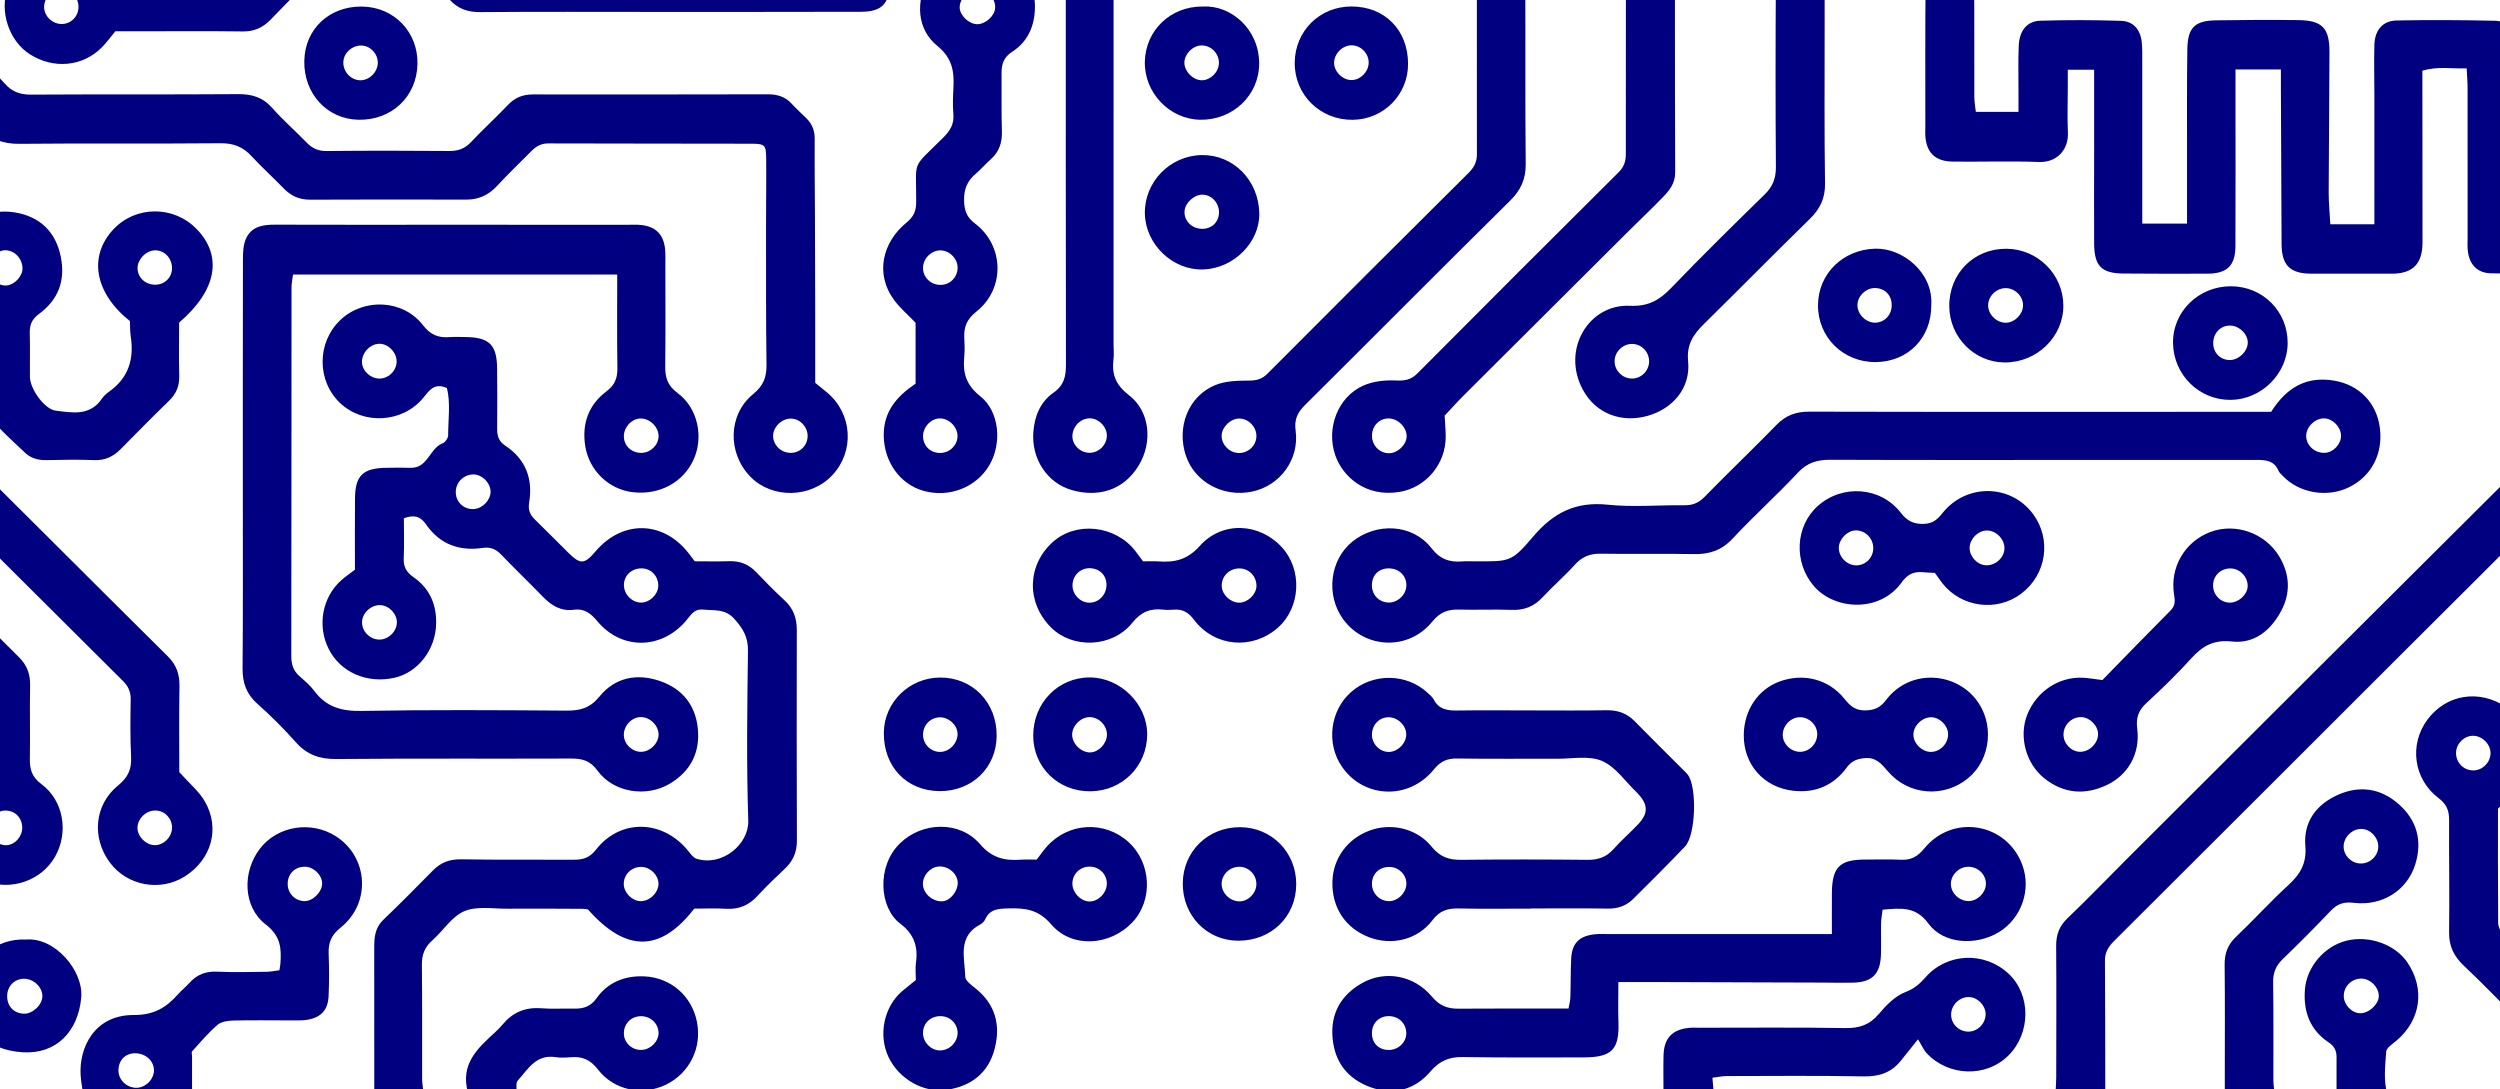 <?xml version="1.0" encoding="UTF-8"?>
<svg width="342px" height="149px" viewBox="0 0 342 149" version="1.1" xmlns="http://www.w3.org/2000/svg" xmlns:xlink="http://www.w3.org/1999/xlink">
    <!-- Generator: Sketch 46.1 (44463) - http://www.bohemiancoding.com/sketch -->
    <title>lstme_cutout</title>
    <desc>Created with Sketch.</desc>
    <defs></defs>
    <g id="Page-1" stroke="none" stroke-width="1" fill="none" fill-rule="evenodd">
        <path d="M354.916,110.159 C355.412,108.517 355.787,107.28 356.226,105.83 C353.645,106.857 353.364,107.717 354.916,110.159 L354.916,110.159 Z M379.602,34.249 C377.921,34.402 377.167,35.045 376.92,36.134 C376.701,37.098 376.937,37.975 378.228,38.539 C378.677,37.138 379.092,35.841 379.602,34.249 L379.602,34.249 Z M364.018,75.128 C362.83,75.065 361.643,76.095 361.548,77.267 C361.442,78.573 362.54,79.832 363.813,79.866 C364.733,79.89 365.722,78.281 365.762,76.694 C365.782,75.839 365.051,75.181 364.018,75.128 L364.018,75.128 Z M90.089,141.23 C90.027,139.906 88.866,138.916 87.501,139.023 C86.223,139.123 85.329,140.11 85.348,141.4 C85.367,142.714 86.548,143.746 87.889,143.622 C89.102,143.51 90.143,142.378 90.089,141.23 L90.089,141.23 Z M90.052,80.207 C90.107,78.936 89.183,77.853 87.964,77.761 C86.562,77.652 85.418,78.602 85.353,79.928 C85.288,81.224 86.394,82.413 87.683,82.433 C88.843,82.452 90.001,81.363 90.052,80.207 L90.052,80.207 Z M269.029,-11.908 C269.009,-13.119 267.912,-14.262 266.775,-14.256 C265.49,-14.249 264.301,-13.062 264.312,-11.799 C264.325,-10.504 265.505,-9.457 266.877,-9.523 C268.163,-9.584 269.053,-10.57 269.029,-11.908 L269.029,-11.908 Z M269.39,136.397 C268.094,136.34 266.922,137.469 266.913,138.783 C266.904,140.027 267.881,141.046 269.155,141.123 C270.447,141.202 271.621,140.082 271.636,138.758 C271.648,137.576 270.577,136.449 269.39,136.397 L269.39,136.397 Z M51.802,47.032 C50.531,47.103 49.43,48.368 49.524,49.648 C49.611,50.822 50.78,51.837 51.991,51.789 C53.311,51.737 54.386,50.51 54.247,49.214 C54.116,47.996 52.962,46.967 51.802,47.032 L51.802,47.032 Z M87.623,123.28 C88.861,123.314 90.107,122.095 90.083,120.872 C90.059,119.694 88.972,118.625 87.767,118.593 C86.405,118.556 85.301,119.63 85.331,120.961 C85.357,122.133 86.459,123.249 87.623,123.28 L87.623,123.28 Z M3.041,113.138 C2.989,111.824 2.032,110.885 0.741,110.882 C-0.532,110.879 -1.728,112.09 -1.685,113.341 C-1.645,114.536 -0.287,115.712 0.947,115.619 C2.117,115.531 3.09,114.38 3.041,113.138 L3.041,113.138 Z M338.364,100.654 C337.163,100.619 336.063,101.648 335.991,102.875 C335.912,104.235 336.949,105.368 338.299,105.393 C339.522,105.416 340.598,104.429 340.701,103.186 C340.805,101.933 339.659,100.691 338.364,100.654 L338.364,100.654 Z M62.351,67.412 C62.399,68.748 63.521,69.743 64.859,69.638 C66.025,69.546 67.105,68.414 67.112,67.276 C67.12,66.035 65.859,64.823 64.643,64.903 C63.301,64.992 62.303,66.085 62.351,67.412 L62.351,67.412 Z M356.029,59.642 C356.022,58.392 355.011,57.3 353.812,57.244 C352.504,57.184 351.344,58.281 351.303,59.619 C351.26,61.013 352.305,62.016 353.742,61.959 C354.984,61.91 356.037,60.844 356.029,59.642 L356.029,59.642 Z M381.607,18.78 C381.619,17.502 380.656,16.473 379.395,16.419 C378.084,16.363 376.904,17.472 376.892,18.774 C376.88,20.053 377.847,21.084 379.103,21.136 C380.421,21.19 381.594,20.085 381.607,18.78 L381.607,18.78 Z M322.853,138.611 C324.05,138.649 325.437,137.365 325.421,136.234 C325.403,135.051 324.33,133.945 323.133,133.876 C321.797,133.798 320.642,134.875 320.627,136.212 C320.613,137.428 321.677,138.575 322.853,138.611 L322.853,138.611 Z M44.072,120.798 C44.031,119.661 42.864,118.561 41.702,118.565 C40.3,118.571 39.316,119.588 39.355,120.992 C39.391,122.252 40.38,123.241 41.637,123.274 C42.81,123.305 44.114,121.978 44.072,120.798 L44.072,120.798 Z M323.065,113.398 C321.773,113.365 320.601,114.522 320.608,115.823 C320.616,117.048 321.648,118.085 322.898,118.125 C324.239,118.168 325.382,117.053 325.348,115.736 C325.315,114.517 324.254,113.43 323.065,113.398 L323.065,113.398 Z M21.064,146.419 C21.064,145.163 19.967,144.133 18.582,144.089 C17.189,144.045 16.228,144.982 16.202,146.41 C16.178,147.681 17.284,148.785 18.611,148.813 C19.871,148.839 21.063,147.675 21.064,146.419 L21.064,146.419 Z M54.293,85.176 C54.323,83.999 53.259,82.856 52.066,82.784 C50.782,82.706 49.541,83.845 49.527,85.113 C49.513,86.34 50.505,87.399 51.753,87.49 C53.031,87.582 54.26,86.462 54.293,85.176 L54.293,85.176 Z M-24.86,16.412 C-26.129,16.43 -27.287,17.624 -27.242,18.868 C-27.195,20.159 -26.046,21.193 -24.713,21.144 C-23.481,21.099 -22.487,20.072 -22.48,18.838 C-22.473,17.512 -23.571,16.393 -24.86,16.412 L-24.86,16.412 Z M156.528,-38.186 C150.236,-38.042 144.15,-37.903 137.795,-37.757 C137.949,-35.46 138.078,-33.526 138.218,-31.424 C144.51,-31.889 150.533,-31.51 156.528,-32.026 L156.528,-38.186 Z M275.559,-24.313 C281.771,-23.262 287.718,-22.256 293.924,-21.206 C294.269,-23.337 294.579,-25.255 294.915,-27.334 C288.6,-28.399 282.656,-29.799 276.407,-30.281 C276.109,-28.191 275.853,-26.388 275.559,-24.313 L275.559,-24.313 Z M110.937,-29.696 C110.703,-31.989 110.512,-33.866 110.3,-35.94 C103.996,-35.312 97.919,-34.706 91.688,-34.085 C91.952,-31.864 92.174,-29.989 92.424,-27.882 C98.607,-28.488 104.616,-29.077 110.937,-29.696 L110.937,-29.696 Z M64.248,-30.701 C57.914,-29.645 51.888,-28.639 45.666,-27.601 C46.073,-25.436 46.421,-23.585 46.826,-21.428 C49.995,-21.976 53.046,-22.428 56.063,-23.046 C59.066,-23.661 62.197,-23.638 65.213,-24.612 C64.888,-26.661 64.603,-28.461 64.248,-30.701 L64.248,-30.701 Z M18.559,-21.979 C15.544,-21.896 1.826,-18.724 0.273,-17.744 C0.728,-15.964 1.193,-14.14 1.698,-12.161 C7.85,-13.519 13.783,-14.828 19.916,-16.182 C19.406,-18.361 18.977,-20.19 18.559,-21.979 L18.559,-21.979 Z M229.864,-29.591 C236.22,-28.951 242.255,-28.223 248.469,-27.834 C248.685,-30.005 248.869,-31.87 249.078,-33.971 C242.826,-34.583 236.76,-35.178 230.469,-35.794 C230.264,-33.692 230.081,-31.82 229.864,-29.591 L229.864,-29.591 Z M-42.894,0.309 C-36.751,-1.556 -30.915,-3.328 -24.94,-5.143 C-25.549,-7.27 -26.069,-9.086 -26.663,-11.156 C-32.755,-9.311 -38.672,-7.519 -44.789,-5.666 C-44.14,-3.62 -43.57,-1.823 -42.894,0.309 L-42.894,0.309 Z M202.929,-37.345 C199.555,-38.018 186.116,-38.26 184.239,-37.728 L184.239,-31.896 C190.378,-31.749 196.385,-31.606 202.604,-31.457 C202.716,-33.496 202.819,-35.373 202.929,-37.345 L202.929,-37.345 Z M385.519,-5.277 C379.456,-7.113 373.553,-8.902 367.449,-10.751 C366.848,-8.593 366.325,-6.72 365.763,-4.702 C371.856,-2.866 377.698,-1.107 383.688,0.698 C384.335,-1.411 384.887,-3.213 385.519,-5.277 L385.519,-5.277 Z M322.11,-22.026 C321.673,-19.811 321.308,-17.961 320.896,-15.881 C327.015,-14.526 332.96,-13.209 339.134,-11.842 C339.633,-13.912 340.088,-15.799 340.603,-17.939 C334.332,-19.324 328.375,-20.641 322.11,-22.026 L322.11,-22.026 Z M207.124,-135.514 C200.227,-135.679 193.336,-135.844 186.229,-136.014 L186.229,-129.766 C193.227,-129.59 200.055,-129.417 207.124,-129.238 L207.124,-135.514 Z M-21.361,-107.326 C-14.362,-108.88 -7.542,-110.231 -0.679,-111.917 C-1.151,-114.1 -1.55,-115.941 -1.987,-117.955 C-9.025,-116.409 -15.855,-115.063 -22.806,-113.32 C-22.289,-111.174 -21.849,-109.349 -21.361,-107.326 L-21.361,-107.326 Z M49.929,-127.537 C42.746,-126.343 35.923,-125.208 28.867,-124.035 C29.263,-121.811 29.603,-119.903 29.964,-117.872 C37.093,-119.052 43.916,-120.181 50.908,-121.338 C50.588,-123.365 50.294,-125.229 49.929,-127.537 L49.929,-127.537 Z M310.873,-117.6 C311.251,-119.703 311.596,-121.617 311.972,-123.711 C304.835,-124.922 298.026,-126.47 290.942,-127.106 C290.618,-124.979 290.334,-123.117 290.032,-121.135 C297.066,-119.942 303.876,-118.787 310.873,-117.6 L310.873,-117.6 Z M238.127,-127.375 C241.36,-126.49 257.518,-125.101 259.264,-125.54 C259.461,-127.365 259.662,-129.225 259.883,-131.254 C252.608,-131.925 245.709,-132.791 238.665,-133.236 C238.472,-131.133 238.306,-129.324 238.127,-127.375 L238.127,-127.375 Z M102.301,-133.49 C95.154,-132.784 88.212,-132.099 81.076,-131.394 C81.343,-129.2 81.57,-127.327 81.832,-125.18 C88.904,-125.879 95.767,-126.556 102.818,-127.252 C102.637,-129.441 102.481,-131.319 102.301,-133.49 L102.301,-133.49 Z M133.835,-129.317 C141.055,-129.476 147.891,-129.627 154.844,-129.78 C154.922,-131.98 155.132,-133.917 154.565,-136.045 C147.561,-135.726 140.637,-136.054 133.506,-135.403 C133.622,-133.257 133.724,-131.371 133.835,-129.317 L133.835,-129.317 Z M342.935,-117.648 C342.379,-115.419 341.59,-113.589 341.862,-111.47 C348.704,-109.961 355.439,-108.476 362.334,-106.955 C362.825,-109.017 363.261,-110.851 363.759,-112.943 C356.825,-114.783 349.954,-116.047 342.935,-117.648 L342.935,-117.648 Z M414.877,-98.655 C407.907,-100.762 401.211,-102.786 394.29,-104.879 C393.679,-102.758 393.141,-100.89 392.555,-98.857 C399.486,-96.761 406.108,-94.759 412.949,-92.691 C413.599,-94.7 414.18,-96.496 414.877,-98.655 L414.877,-98.655 Z M-71.996,-93.129 C-64.99,-95.26 -58.37,-97.275 -51.585,-99.338 C-52.196,-101.47 -52.714,-103.281 -53.306,-105.347 C-60.283,-103.216 -67.066,-101.299 -73.906,-99.021 C-73.234,-96.947 -72.652,-95.153 -71.996,-93.129 L-71.996,-93.129 Z M304.352,149.698 L304.352,147.112 C304.352,142.072 304.387,137.032 304.331,131.993 C304.313,130.449 304.739,129.247 305.884,128.161 C308.318,125.85 310.575,123.352 313.047,121.085 C314.675,119.592 315.572,118.094 315.372,115.726 C315.093,112.433 316.868,110.051 319.836,108.73 C322.802,107.411 325.676,107.841 328.12,109.986 C330.639,112.195 331.409,115.017 330.41,118.241 C329.314,121.782 325.913,123.983 322.014,123.506 C320.664,123.341 319.766,123.626 318.854,124.585 C316.708,126.846 314.5,129.051 312.261,131.221 C311.333,132.119 310.942,133.079 310.964,134.391 C311.038,138.863 310.983,143.337 310.998,147.809 C311,148.419 311.116,149.029 311.193,149.772 C314.085,149.81 316.827,149.941 319.639,149.644 L319.639,144.59 C319.638,143.737 319.336,143.118 318.569,142.607 C315.992,140.888 315.079,138.375 315.313,135.358 C315.553,132.279 317.965,129.435 321.01,128.683 C324.089,127.923 327.654,129.195 329.321,131.651 C331.784,135.278 331.174,139.543 327.812,142.379 C327.286,142.822 326.464,143.341 326.431,143.866 C326.305,145.813 326.033,147.805 326.596,149.716 L342.044,149.716 C343.08,146.472 344.072,143.365 345.103,140.137 C342.414,137.436 339.826,134.717 337.096,132.149 C335.714,130.849 335.01,129.471 335.036,127.545 C335.105,122.427 335.012,117.306 335.037,112.187 C335.043,110.907 334.723,110.034 333.602,109.185 C330.164,106.587 329.56,101.874 332.035,98.496 C334.624,94.965 339.172,94.236 342.901,96.757 C346.224,99.002 347.191,103.625 344.927,107.186 C344.177,108.366 343.006,109.278 341.723,110.635 C341.723,115.537 341.706,120.885 341.749,126.23 C341.753,126.734 342.004,127.346 342.346,127.719 C343.901,129.418 345.531,131.051 347.439,133.022 C349.479,126.906 351.432,121.222 353.092,115.52 C347.022,111.805 347.018,104.614 352.732,101.002 C352.771,100.78 352.849,100.546 352.851,100.31 C352.867,98.15 352.864,95.991 352.879,93.832 C352.9,90.673 353.9,89.635 357.004,89.562 C358.103,89.537 359.203,89.558 360.425,89.558 L360.425,84.759 C356.358,81.453 355.179,78.113 356.777,74.384 C357.427,72.868 358.472,71.659 359.908,70.857 C362.419,69.456 365.049,69.37 367.667,70.623 C367.914,70.043 368.061,69.761 368.158,69.462 C370.637,61.865 373.127,54.271 375.563,46.661 C375.845,45.782 375.822,44.806 375.924,44.005 C372.009,40.975 370.643,37.89 371.82,34.384 C373.341,29.856 376.904,28.571 381.406,28.987 C381.685,28.073 381.922,27.292 382.157,26.521 C381.797,26.406 381.72,26.359 381.645,26.361 C381.405,26.368 381.165,26.377 380.929,26.413 C377.451,26.937 374.583,25.946 372.623,22.93 C372.064,22.07 371.33,22.127 370.542,22.126 C366.622,22.121 362.702,22.114 358.783,22.136 C358.257,22.138 357.731,22.295 357.014,22.411 C357.014,23.485 357.015,24.436 357.014,25.388 C357.01,28.267 357.066,31.149 356.981,34.026 C356.919,36.139 355.761,37.362 353.713,37.398 C349.395,37.473 345.072,37.473 340.754,37.388 C338.912,37.351 337.831,36.202 337.604,34.38 C337.524,33.749 337.568,33.102 337.568,32.463 C337.567,25.663 337.573,18.863 337.564,12.063 C337.563,11.219 337.488,10.373 337.44,9.353 C335.323,9.426 333.441,9.047 331.383,9.671 L331.383,12.315 C331.389,19.271 331.401,26.226 331.398,33.182 C331.396,36.098 330.066,37.438 327.201,37.441 C323.527,37.446 319.853,37.443 316.179,37.439 C313.293,37.436 312.135,36.298 312.119,33.389 C312.079,26.351 312.057,19.313 312.027,12.275 C312.024,11.408 312.027,10.54 312.027,9.504 L305.816,9.504 L305.816,12.778 C305.816,19.737 305.837,26.697 305.808,33.656 C305.796,36.333 304.672,37.425 301.996,37.439 C298.156,37.46 294.316,37.447 290.477,37.419 C287.493,37.397 286.498,36.394 286.479,33.339 C286.452,28.939 286.478,24.54 286.479,20.139 C286.48,16.642 286.479,13.145 286.479,9.541 L282.873,9.541 L282.873,12.122 C282.871,14.122 282.794,16.125 282.889,18.12 C283.002,20.493 281.372,22.251 278.937,22.16 C275.023,22.013 271.1,22.152 267.18,22.109 C264.708,22.083 263.502,20.876 263.377,18.464 C263.36,18.145 263.386,17.824 263.386,17.504 C263.389,10.865 263.353,4.224 263.421,-2.414 C263.436,-3.887 263.076,-4.867 261.843,-5.832 C258.708,-8.281 258.096,-12.595 260.134,-15.985 C260.947,-17.338 261.961,-18.072 263.67,-17.783 C266.348,-17.33 269.052,-17.029 271.748,-16.684 C272.8,-16.549 273.44,-16.021 273.879,-15.028 C275.361,-11.67 274.527,-8.057 271.403,-5.607 C270.394,-4.815 270.048,-4.021 270.058,-2.806 C270.104,2.554 270.071,7.913 270.089,13.273 C270.091,13.956 270.223,14.638 270.292,15.304 L276.129,15.304 C276.129,14.242 276.128,13.378 276.129,12.513 C276.133,10.433 276.072,8.351 276.162,6.274 C276.252,4.187 277.283,2.89 279.117,2.835 C282.792,2.722 286.475,2.73 290.149,2.85 C291.869,2.907 292.828,4.064 292.999,5.835 C293.083,6.708 293.06,7.593 293.061,8.472 C293.064,14.951 293.062,21.43 293.062,27.909 L293.062,30.593 L299.187,30.593 C299.187,27.338 299.184,24.234 299.187,21.132 C299.192,16.333 299.156,11.533 299.228,6.735 C299.271,3.783 300.247,2.827 303.135,2.782 C306.894,2.722 310.653,2.704 314.412,2.752 C317.682,2.793 318.679,3.828 318.672,7.129 C318.66,13.525 318.58,19.921 318.563,26.317 C318.561,27.726 318.705,29.137 318.789,30.684 L324.815,30.684 C324.815,24.654 324.816,18.756 324.814,12.857 C324.813,10.618 324.752,8.377 324.815,6.138 C324.872,4.129 325.951,2.839 327.847,2.802 C332.323,2.715 336.805,2.742 341.281,2.838 C342.825,2.871 343.77,3.823 344.082,5.341 C344.241,6.113 344.229,6.93 344.23,7.725 C344.241,14.445 344.236,21.165 344.237,27.885 C344.237,28.745 344.236,29.604 344.236,30.602 L350.26,30.602 C350.309,29.542 350.386,28.598 350.391,27.655 C350.407,24.776 350.354,21.895 350.41,19.016 C350.454,16.76 351.564,15.65 353.783,15.488 C354.26,15.454 354.742,15.5 355.222,15.501 C360.102,15.503 364.981,15.47 369.86,15.525 C371.326,15.543 372.316,15.098 373.285,13.905 C376.199,10.312 381.068,10.047 384.565,13.108 C385.012,13.499 385.458,13.888 386.11,14.459 C386.859,12.153 387.511,10.145 388.196,8.036 C299.054,-20.69 208.072,-31.43 115.048,-24.374 C59.303,-20.146 4.792,-9.354 -48.562,8.012 C-47.709,10.616 -46.923,13.015 -46.108,15.505 C-42.215,15.505 -38.541,15.451 -34.869,15.527 C-33.116,15.564 -31.863,15.245 -30.611,13.69 C-27.784,10.18 -22.622,10.156 -19.301,13.293 C-16.374,16.057 -16.276,21.225 -19.097,24.143 C-22.128,27.279 -27.581,27.612 -30.2,24.273 C-31.862,22.155 -33.635,22.083 -35.792,22.115 C-37.792,22.145 -39.792,22.108 -41.792,22.131 C-42.389,22.137 -42.985,22.242 -43.908,22.336 C-40.67,32.342 -37.506,42.118 -34.396,51.73 C-34.001,51.895 -33.859,51.985 -33.707,52.013 C-27.178,53.231 -25.474,60.469 -29.025,64.612 C-29.773,65.485 -29.707,66.253 -29.376,67.244 C-27.555,72.702 -25.798,78.18 -24.008,83.648 C-23.845,84.146 -23.607,84.62 -23.405,85.104 C-23.06,84.286 -23.062,83.522 -23.06,82.759 C-23.052,79.399 -23.074,76.039 -23.023,72.68 C-22.993,70.654 -21.897,69.377 -20.161,69.145 C-18.745,68.956 -17.711,69.636 -16.769,70.579 C-10.325,77.024 -3.887,83.475 2.584,89.892 C3.689,90.988 4.146,92.206 4.117,93.749 C4.054,97.107 4.138,100.469 4.084,103.828 C4.061,105.271 4.372,106.307 5.664,107.264 C8.715,109.524 9.419,113.886 7.525,117.206 C5.662,120.472 1.511,121.911 -2.055,120.526 C-7.464,118.426 -8.867,111.35 -4.446,107.602 C-2.901,106.293 -2.394,105.007 -2.492,103.116 C-2.615,100.723 -2.548,98.317 -2.481,95.919 C-2.449,94.795 -2.801,93.978 -3.614,93.181 C-7.325,89.544 -10.968,85.836 -14.653,82.171 C-15.056,81.771 -15.57,81.484 -16.3,80.949 C-16.3,89.262 -16.286,97.179 -16.318,105.095 C-16.323,106.056 -15.79,106.467 -15.13,106.981 C-12.182,109.285 -11.172,112.463 -12.433,115.934 C-12.88,117.165 -12.848,118.204 -12.46,119.389 C-10.421,125.617 -8.435,131.862 -6.419,138.097 C-5.193,141.889 -3.947,145.675 -2.721,149.431 L11.332,149.431 C11.213,148.544 11.082,147.847 11.034,147.142 C10.779,143.38 12.87,138.834 18.3,138.853 C21.095,138.864 22.753,137.819 24.374,135.995 C24.85,135.458 25.426,135.009 25.903,134.472 C26.933,133.316 28.161,132.845 29.736,132.923 C31.971,133.033 34.215,132.966 36.455,132.939 C37.059,132.932 37.661,132.801 38.223,132.731 C38.29,132.29 38.343,132.055 38.36,131.818 C38.511,129.734 38.408,128.047 36.354,126.468 C33.208,124.047 33.123,119.243 35.578,116.074 C37.978,112.977 42.565,112.239 45.951,114.404 C50.379,117.235 50.804,123.523 46.603,126.891 C45.277,127.955 44.901,128.994 44.96,130.519 C45.035,132.435 45.039,134.361 44.951,136.277 C44.865,138.177 43.897,139.202 42.027,139.507 C41.324,139.622 40.593,139.591 39.874,139.592 C37.235,139.596 34.594,139.544 31.956,139.607 C31.207,139.626 30.28,139.75 29.756,140.199 C28.493,141.283 27.409,142.577 26.285,143.816 C26.169,143.944 26.273,144.271 26.273,144.507 L26.273,149.53 L51.199,149.53 L51.199,146.821 C51.2,141.061 51.207,135.302 51.196,129.542 C51.193,128.151 51.337,126.88 52.447,125.82 C54.759,123.611 57.005,121.333 59.25,119.056 C60.328,117.964 61.544,117.524 63.114,117.553 C68.232,117.645 73.353,117.583 78.472,117.609 C79.718,117.615 80.624,117.387 81.518,116.244 C84.863,111.97 90.631,112.108 94.115,116.367 C94.455,116.782 94.816,117.328 95.276,117.473 C98.803,118.593 102.466,115.463 102.363,112.274 C102.113,104.522 102.217,96.757 102.323,88.999 C102.349,87.126 101.607,85.927 100.418,84.622 C99.171,83.255 97.719,83.55 96.239,83.393 C94.913,83.252 94.485,84.185 93.816,84.96 C90.429,88.887 85.012,88.933 81.721,84.988 C80.821,83.908 79.929,83.214 78.512,83.411 C76.744,83.656 75.45,82.849 74.278,81.643 C72.384,79.694 70.425,77.807 68.54,75.85 C67.813,75.096 67.082,74.801 66.002,74.959 C62.812,75.426 60.136,74.435 58.276,71.727 C57.507,70.609 56.633,70.398 55.25,70.893 C55.25,72.723 55.31,74.555 55.229,76.38 C55.178,77.546 55.603,78.283 56.554,78.945 C58.751,80.473 59.724,82.647 59.664,85.332 C59.584,88.87 57.195,91.997 53.937,92.723 C50.195,93.557 46.571,91.965 44.969,88.783 C43.364,85.597 44.084,81.673 46.722,79.347 C47.259,78.875 47.856,78.471 48.556,77.934 C48.556,74.729 48.531,71.453 48.563,68.177 C48.593,65.065 49.642,64.05 52.789,63.998 C53.909,63.978 55.03,63.956 56.148,63.997 C58.528,64.084 58.742,61.347 60.54,60.649 C60.895,60.512 61.306,59.937 61.306,59.564 C61.306,57.371 61.657,55.149 61.138,53.08 C59.375,52.316 58.719,53.437 57.874,54.455 C55.043,57.865 49.711,58.148 46.527,55.135 C43.317,52.095 43.338,46.824 46.573,43.767 C49.782,40.734 55.131,40.962 57.861,44.482 C58.908,45.831 59.987,46.235 61.516,46.117 C62.231,46.062 62.955,46.102 63.674,46.109 C66.931,46.138 67.975,47.162 68.004,50.404 C68.029,53.124 68.034,55.845 68.01,58.564 C68,59.577 68.18,60.348 69.145,60.984 C71.902,62.803 72.924,65.526 72.395,68.685 C72.197,69.861 72.55,70.469 73.266,71.165 C74.757,72.613 76.213,74.096 77.69,75.559 C79.411,77.264 79.925,77.239 81.503,75.395 C85.256,71.013 90.924,71.241 94.38,75.915 C94.567,76.168 94.76,76.415 95.042,76.785 C96.587,76.785 98.183,76.825 99.775,76.773 C101.23,76.725 102.415,77.192 103.423,78.248 C104.694,79.577 105.985,80.891 107.336,82.138 C108.545,83.254 109.006,84.577 109.002,86.199 C108.978,95.798 108.984,105.397 109.015,114.997 C109.02,116.544 108.5,117.776 107.38,118.828 C106.098,120.031 104.826,121.253 103.636,122.546 C102.47,123.814 101.124,124.421 99.388,124.32 C97.88,124.232 96.363,124.302 94.972,124.302 C90.323,130.299 85.631,130.289 80.434,124.411 C80.208,124.383 79.97,124.328 79.733,124.327 C76.293,124.314 72.854,124.284 69.414,124.311 C67.427,124.327 65.221,123.923 63.515,124.65 C61.8,125.383 60.628,127.335 59.132,128.653 C58.081,129.579 57.697,130.622 57.714,132.012 C57.775,137.211 57.732,142.41 57.747,147.61 C57.749,148.219 57.868,148.827 57.941,149.508 L64.029,149.508 C62.903,145.551 65.361,143.398 67.741,141.203 C68.093,140.879 68.438,140.539 68.743,140.17 C70.116,138.505 71.838,137.764 74.018,137.931 C75.529,138.047 77.057,137.946 78.576,137.978 C79.841,138.005 80.801,137.695 81.621,136.541 C83.167,134.366 85.494,133.455 88.107,133.565 C91.789,133.722 94.652,136.277 95.345,139.804 C96.041,143.349 94.324,146.817 91.096,148.384 C87.92,149.926 84.04,149.198 81.791,146.3 C80.758,144.969 79.689,144.506 78.15,144.624 C77.435,144.679 76.696,144.727 75.994,144.617 C73.327,144.197 72.217,146.284 70.816,147.836 C70.532,148.15 70.699,148.872 70.659,149.39 C73.545,149.927 225.863,149.876 227.564,149.36 C227.564,147.693 227.527,146.02 227.573,144.35 C227.637,142.021 228.768,140.833 231.064,140.612 C231.54,140.567 232.023,140.594 232.504,140.594 C239.143,140.595 245.784,140.533 252.422,140.64 C254.333,140.672 255.747,140.222 257.011,138.725 C258.02,137.529 259.247,136.258 260.646,135.724 C261.865,135.26 262.619,134.597 263.406,133.701 C266.36,130.331 271.498,130.13 274.776,133.207 C277.857,136.098 277.835,141.346 274.729,144.415 C271.686,147.423 266.564,147.275 263.55,144.064 C263.18,143.671 262.965,143.133 262.381,142.174 C261.316,143.504 260.67,144.319 260.017,145.128 C258.71,146.745 257.054,147.291 254.954,147.251 C248.716,147.133 242.476,147.194 236.235,147.205 C235.626,147.206 235.017,147.342 234.26,147.432 C234.332,148.269 234.39,148.938 234.452,149.667 L281.185,149.667 C281.227,148.81 281.29,148.107 281.291,147.405 C281.301,141.405 281.328,135.405 281.283,129.406 C281.271,127.864 281.71,126.68 282.858,125.589 C285.579,123.001 288.176,120.281 290.835,117.627 C308.32,100.18 325.797,82.725 343.314,65.311 C345.048,63.587 346.282,62.029 346.077,59.225 C345.803,55.483 348.808,52.516 352.447,52.035 C356.521,51.495 359.806,53.546 361.126,57.229 C362.767,61.811 359.178,67.852 353.307,67.314 C351.405,67.14 350.221,67.768 348.957,69.048 C342.216,75.875 335.392,82.619 328.604,89.398 C315.477,102.509 302.358,115.628 289.215,128.721 C288.437,129.498 287.947,130.252 287.956,131.405 C288.003,137.244 287.985,143.084 288.002,148.924 C288.003,149.141 288.138,149.358 288.25,149.698 L304.352,149.698 Z M424.592,-103.468 C432.72,-128.402 440.711,-152.917 448.724,-177.5 C355.766,-245.164 262.994,-312.692 170.148,-380.274 C77.11,-312.825 -15.792,-245.475 -108.821,-178.033 C-100.781,-153.216 -92.786,-128.537 -84.709,-103.604 C-1.837,-130.461 82.994,-143.823 169.815,-143.815 C256.718,-143.806 341.618,-130.391 424.592,-103.468 L424.592,-103.468 Z M139.895,-235.154 C137.74,-235.259 136.001,-235.348 134.262,-235.428 C133.544,-235.462 132.81,-235.393 132.112,-235.522 C130.964,-235.733 130.613,-236.36 131.031,-237.428 C131.292,-238.092 131.706,-238.696 132.065,-239.319 C137.214,-248.255 142.367,-257.189 147.512,-266.127 C147.899,-266.8 148.237,-267.502 148.625,-268.245 C145.642,-269.708 142.514,-268.662 139.577,-269.245 C139.983,-271.07 165.474,-313.183 169.906,-319.362 C175.111,-311.018 180.124,-302.721 185.192,-294.46 C190.244,-286.228 195.284,-277.987 200.518,-269.44 C197.284,-268.519 194.053,-269.773 191.017,-268.235 C191.613,-267.151 192.161,-266.112 192.746,-265.095 C197.738,-256.438 202.748,-247.79 207.718,-239.12 C208.244,-238.203 209.476,-237.137 208.536,-236.163 C207.917,-235.521 206.507,-235.553 205.435,-235.452 C203.7,-235.29 201.951,-235.267 199.775,-235.165 C203.358,-228.641 206.768,-222.43 210.18,-216.22 C213.564,-210.065 216.95,-203.911 220.517,-197.424 C216.239,-196.387 212.05,-197.57 207.75,-196.373 C210.665,-190.686 213.954,-185.265 217.038,-179.735 C220.142,-174.172 223.303,-168.642 226.679,-162.672 L186.242,-162.672 L186.242,-146.131 L153.523,-146.131 L153.523,-162.626 L112.984,-162.626 C119.475,-174.112 125.707,-185.139 132.042,-196.351 C127.825,-197.466 123.653,-196.625 119.188,-197.208 C122.546,-203.872 126.114,-209.981 129.494,-216.188 C132.885,-222.414 136.311,-228.622 139.895,-235.154 M-122.722,-182.576 C-24.978,-253.437 72.526,-324.123 170.163,-394.906 C267.664,-323.935 365.085,-253.022 462.64,-182.012 C425.251,-67.34 387.906,47.204 350.604,161.613 L-11.236,161.613 C-48.406,46.858 -85.529,-67.749 -122.722,-182.576 L-122.722,-182.576 Z M23.571,-206.45 C22.029,-203.727 2.71,-149.958 2.621,-148.292 C5.82,-148.394 63.212,-159.752 64.8,-160.655 C51.061,-175.915 37.347,-191.147 23.571,-206.45 M18.453,-215.242 C16.022,-227.735 13.644,-239.953 11.211,-252.458 C13.262,-252.869 15.172,-253.253 17.382,-253.697 C19.835,-241.193 22.242,-228.925 24.671,-216.544 C25.388,-216.619 25.93,-216.635 26.455,-216.737 C36.341,-218.661 46.223,-220.596 56.107,-222.528 C56.814,-222.666 57.52,-222.807 58.231,-222.912 C60.397,-223.231 61.836,-222.337 62.217,-220.457 C62.568,-218.725 61.618,-217.297 59.573,-216.832 C56.614,-216.158 53.623,-215.619 50.643,-215.038 C43.82,-213.708 36.993,-212.39 30.17,-211.059 C29.704,-210.968 29.252,-210.812 28.429,-210.586 C29.147,-209.733 29.709,-209.025 30.313,-208.354 C42.027,-195.343 53.747,-182.337 65.465,-169.328 C67.818,-166.715 70.162,-164.093 72.511,-161.476 C72.778,-161.179 73.07,-160.901 73.315,-160.586 C75.23,-158.126 74.373,-155.689 71.321,-155.049 C68.036,-154.361 64.735,-153.753 61.441,-153.109 C54.148,-151.681 46.855,-150.254 39.562,-148.821 C39.103,-148.731 38.655,-148.586 37.994,-148.411 C38.761,-144.364 39.513,-140.391 40.321,-136.133 C38.3,-135.753 36.387,-135.393 34.187,-134.979 C33.358,-139.061 32.553,-143.021 31.695,-147.242 C29.017,-146.747 26.456,-146.297 23.905,-145.799 C15.512,-144.163 7.124,-142.508 -1.267,-140.866 C-4.878,-140.16 -6.661,-142.196 -5.41,-145.687 C-1.769,-155.838 1.918,-165.972 5.586,-176.114 C9.228,-186.18 12.869,-196.247 16.506,-206.315 C16.717,-206.901 16.878,-207.505 17.14,-208.356 C16.251,-208.236 15.556,-208.179 14.877,-208.047 C5.7,-206.259 -3.475,-204.457 -12.652,-202.669 C-13.356,-202.532 -14.076,-202.394 -14.788,-202.395 C-16.374,-202.398 -17.599,-203.435 -17.865,-204.894 C-18.141,-206.412 -17.442,-207.805 -15.911,-208.325 C-14.634,-208.758 -13.277,-208.971 -11.946,-209.231 C-2.611,-211.054 6.728,-212.863 16.063,-214.682 C16.758,-214.818 17.442,-215.004 18.453,-215.242 Z M290.523,-185.262 C290.95,-187.439 291.377,-189.529 291.765,-191.625 C292.741,-196.89 293.66,-202.166 294.685,-207.421 C295.012,-209.096 294.766,-210.435 293.729,-211.871 C290.265,-216.668 286.958,-221.578 283.595,-226.449 C283.146,-227.098 282.725,-227.767 282.168,-228.616 C283.082,-229.245 283.903,-229.811 284.87,-230.477 C289.323,-224.045 293.678,-217.753 298.166,-211.27 C304.423,-215.577 310.524,-219.776 316.848,-224.128 C317.483,-223.262 318.075,-222.455 318.782,-221.491 C317.99,-220.912 317.309,-220.39 316.605,-219.904 C311.67,-216.494 306.761,-213.045 301.771,-209.718 C300.445,-208.833 299.851,-207.758 299.587,-206.253 C298.417,-199.562 297.196,-192.879 295.934,-186.204 C295.726,-185.107 295.823,-184.231 296.478,-183.289 C303.283,-173.506 310.048,-163.696 316.829,-153.896 C317.006,-153.639 317.237,-153.42 317.532,-153.079 C318.164,-153.467 318.776,-153.804 319.348,-154.199 C328.698,-160.646 338.029,-167.119 347.402,-173.532 C348.615,-174.362 349.268,-175.288 349.521,-176.767 C350.652,-183.384 351.88,-189.985 353.145,-196.577 C353.419,-198.009 353.233,-199.151 352.368,-200.374 C348.444,-205.922 344.615,-211.536 340.572,-217.388 C341.418,-218.013 342.211,-218.598 343.257,-219.37 C347.59,-213.113 351.846,-206.967 356.223,-200.646 C362.682,-205.099 368.971,-209.434 375.427,-213.885 C376.092,-212.983 376.646,-212.233 377.352,-211.276 C376.682,-210.768 376.086,-210.28 375.454,-209.842 C370.324,-206.292 365.206,-202.725 360.039,-199.23 C359.023,-198.544 358.489,-197.737 358.277,-196.557 C356.994,-189.398 355.666,-182.248 354.372,-175.091 C354.289,-174.634 354.361,-174.148 354.361,-173.471 C358.094,-172.775 361.848,-172.07 365.603,-171.377 C368.747,-170.797 371.906,-170.292 375.033,-169.631 C376.467,-169.328 377.605,-169.526 378.827,-170.391 C383.784,-173.908 388.81,-177.328 393.815,-180.777 C394.46,-181.221 395.13,-181.625 395.937,-182.143 C396.555,-181.278 397.097,-180.519 397.82,-179.506 C391.563,-175.165 385.425,-170.906 379.123,-166.533 C383.57,-160.086 387.91,-153.795 392.384,-147.308 C391.427,-146.651 390.607,-146.088 389.69,-145.459 C389.12,-146.238 388.64,-146.863 388.191,-147.511 C384.73,-152.507 381.243,-157.486 377.839,-162.522 C377.065,-163.668 376.169,-164.306 374.807,-164.548 C367.017,-165.93 359.235,-167.357 351.459,-168.812 C350.348,-169.02 349.475,-168.804 348.554,-168.163 C340.016,-162.231 331.461,-156.321 322.885,-150.444 C321.885,-149.759 321.348,-148.978 321.146,-147.763 C320.399,-143.27 319.548,-138.794 318.724,-134.314 C318.639,-133.853 318.473,-133.408 318.276,-132.712 C315.419,-133.201 312.617,-133.681 309.515,-134.214 C309.94,-136.706 310.324,-139.04 310.74,-141.367 C311.233,-144.121 311.704,-146.88 312.291,-149.614 C312.513,-150.653 312.319,-151.438 311.727,-152.289 C305.749,-160.893 299.774,-169.5 293.877,-178.159 C293.094,-179.309 292.096,-179.656 290.908,-179.872 C284.618,-181.021 278.328,-182.165 272.037,-183.308 C270.701,-183.551 269.326,-183.662 268.032,-184.047 C266.639,-184.462 265.602,-184.054 264.486,-183.269 C259.512,-179.775 254.497,-176.342 249.493,-172.891 C248.84,-172.442 248.169,-172.021 247.353,-171.487 C246.752,-172.325 246.205,-173.087 245.453,-174.135 C251.834,-178.642 258.228,-182.944 264.691,-187.476 C260.375,-193.731 256.16,-199.836 251.803,-206.148 C252.715,-206.797 253.518,-207.368 254.453,-208.033 C255.035,-207.252 255.521,-206.64 255.964,-206 C259.335,-201.135 262.738,-196.292 266.034,-191.377 C266.986,-189.957 268.045,-189.161 269.801,-188.87 C276.265,-187.798 282.697,-186.534 289.143,-185.353 C289.522,-185.283 289.917,-185.299 290.523,-185.262 Z M-36.073,-178.177 C-32.209,-177.102 -28.678,-176.118 -25.147,-175.138 C-20.458,-173.837 -15.767,-172.538 -11.079,-171.235 C-10.617,-171.107 -10.151,-170.983 -9.709,-170.802 C-8.032,-170.112 -7.243,-168.584 -7.695,-166.953 C-8.12,-165.419 -9.747,-164.429 -11.481,-164.827 C-13.422,-165.273 -15.326,-165.881 -17.247,-166.413 C-23.401,-168.116 -29.554,-169.821 -35.711,-171.513 C-36.294,-171.673 -36.901,-171.748 -37.745,-171.91 C-37.32,-171 -36.976,-170.381 -36.736,-169.725 C-36.18,-168.212 -36.815,-166.561 -38.182,-165.838 C-39.468,-165.157 -41.057,-165.486 -42.059,-166.688 C-42.413,-167.113 -42.691,-167.608 -42.965,-168.093 C-44.34,-170.525 -45.744,-172.942 -47.058,-175.407 C-48.148,-177.452 -47.786,-178.918 -45.834,-180.087 C-43.095,-181.727 -40.314,-183.303 -37.493,-184.797 C-35.697,-185.748 -34.084,-185.232 -33.163,-183.631 C-32.332,-182.191 -32.751,-180.614 -34.283,-179.457 C-34.774,-179.087 -35.283,-178.74 -36.073,-178.177 Z M-32.666,-195.351 C-32.297,-194.493 -32.037,-193.947 -31.823,-193.383 C-31.158,-191.628 -31.7,-189.975 -33.156,-189.258 C-34.645,-188.524 -36.419,-188.977 -37.32,-190.495 C-38.992,-193.308 -40.619,-196.15 -42.16,-199.037 C-43.112,-200.819 -42.718,-202.308 -40.98,-203.363 C-38.184,-205.06 -35.323,-206.658 -32.443,-208.211 C-30.848,-209.072 -29.11,-208.597 -28.23,-207.239 C-27.278,-205.769 -27.684,-204.048 -29.279,-202.869 C-29.724,-202.54 -30.202,-202.257 -30.929,-201.779 C-30.225,-201.494 -29.714,-201.227 -29.172,-201.076 C-21.64,-198.969 -14.103,-196.88 -6.57,-194.779 C-5.802,-194.565 -5.009,-194.382 -4.299,-194.037 C-2.859,-193.335 -2.246,-191.889 -2.667,-190.458 C-3.144,-188.839 -4.427,-187.949 -6.113,-188.183 C-6.978,-188.303 -7.821,-188.583 -8.667,-188.818 C-15.894,-190.828 -23.118,-192.848 -30.346,-194.853 C-31.009,-195.037 -31.694,-195.144 -32.666,-195.351 Z M90.094,59.66 C90.095,58.398 88.877,57.217 87.609,57.249 C86.436,57.279 85.386,58.373 85.346,59.608 C85.302,60.955 86.392,61.999 87.792,61.953 C89.035,61.913 90.094,60.858 90.094,59.66 M87.73,102.849 C88.921,102.823 90.048,101.734 90.093,100.562 C90.141,99.299 88.947,98.088 87.657,98.094 C86.39,98.102 85.263,99.341 85.342,100.641 C85.416,101.856 86.517,102.874 87.73,102.849 M84.435,37.559 L40.084,37.559 C40.013,38.154 39.879,38.758 39.879,39.362 C39.867,56.157 39.878,72.954 39.85,89.749 C39.848,90.871 40.115,91.754 40.965,92.498 C41.686,93.129 42.433,93.766 43,94.526 C44.633,96.719 46.724,97.305 49.437,97.255 C58.792,97.085 68.151,97.148 77.509,97.213 C79.377,97.225 80.718,96.873 82.016,95.276 C84.125,92.686 87.111,92.069 90.287,93.165 C93.37,94.228 95.166,96.49 95.468,99.73 C95.769,102.954 94.471,105.501 91.66,107.189 C88.432,109.129 83.944,108.447 81.725,105.41 C80.711,104.02 79.626,103.763 78.104,103.769 C67.387,103.808 56.669,103.74 45.953,103.834 C43.688,103.853 41.975,103.228 40.472,101.538 C38.827,99.689 37.067,97.924 35.214,96.284 C33.699,94.942 33.167,93.4 33.184,91.425 C33.25,83.668 33.217,75.909 33.218,68.151 C33.219,57.276 33.208,46.4 33.232,35.523 C33.235,34.581 33.267,33.556 33.623,32.715 C34.35,30.995 35.928,30.727 37.631,30.735 C44.989,30.761 52.347,30.747 59.705,30.747 C68.423,30.747 77.14,30.747 85.858,30.75 C86.497,30.75 87.144,30.71 87.775,30.787 C89.733,31.023 90.773,32.084 90.981,34.059 C91.056,34.773 91.021,35.498 91.022,36.218 C91.025,40.856 91.057,45.495 91.005,50.135 C90.988,51.664 91.323,52.752 92.69,53.764 C95.47,55.822 96.28,59.773 94.891,62.855 C93.486,65.974 90.245,67.734 86.631,67.341 C83.315,66.978 80.582,64.4 80.054,60.978 C79.592,57.981 80.51,55.383 82.946,53.553 C84.127,52.666 84.481,51.712 84.459,50.322 C84.393,46.175 84.435,42.023 84.435,37.559 M151.418,59.673 C151.474,58.501 150.443,57.339 149.255,57.235 C147.977,57.123 146.793,58.194 146.707,59.54 C146.63,60.741 147.606,61.823 148.867,61.936 C150.163,62.051 151.356,60.994 151.418,59.673 L151.418,59.673 Z M145.8,-13.459 L121.695,-13.459 C121.695,-11.417 121.694,-9.515 121.695,-7.612 C121.697,-5.853 121.714,-4.095 121.702,-2.335 C121.682,0.501 120.634,1.603 117.81,1.61 C108.374,1.637 98.938,1.629 89.502,1.63 C81.585,1.632 73.669,1.589 65.753,1.657 C64.022,1.672 62.673,1.238 61.503,-0.057 C60.272,-1.42 58.803,-2.571 57.631,-3.976 C56.958,-4.783 56.345,-5.886 56.269,-6.897 C56.077,-9.436 56.205,-12 56.205,-14.884 C58.334,-15.255 60.404,-15.616 62.841,-16.041 C62.879,-14.151 63.077,-12.504 62.905,-10.896 C62.662,-8.641 63.532,-7.007 65.281,-5.796 C65.952,-5.331 66.835,-4.919 67.623,-4.916 C82.975,-4.862 98.328,-4.871 113.681,-4.873 C113.996,-4.873 114.312,-4.952 114.877,-5.028 C114.929,-5.78 115.022,-6.549 115.028,-7.318 C115.052,-10.276 115.009,-13.236 115.065,-16.193 C115.123,-19.162 116.181,-20.221 119.178,-20.229 C128.934,-20.257 138.69,-20.256 148.446,-20.224 C151.302,-20.216 152.338,-19.148 152.34,-16.289 C152.348,4.821 152.337,25.931 152.333,47.041 C152.333,47.76 152.411,48.488 152.323,49.195 C152.067,51.261 152.67,52.698 154.45,54.069 C157.299,56.266 157.718,60.439 155.786,63.659 C153.698,67.139 150.161,68.054 146.633,67.044 C143.182,66.057 141.086,62.687 141.36,59.097 C141.527,56.905 142.338,54.961 144.109,53.726 C145.592,52.691 145.825,51.456 145.822,49.844 C145.787,31.531 145.8,13.22 145.8,-5.093 L145.8,-13.459 Z M110.482,59.631 C110.486,58.401 109.479,57.324 108.266,57.264 C107.007,57.201 105.759,58.375 105.759,59.623 C105.758,60.926 106.916,62.005 108.256,61.951 C109.524,61.901 110.478,60.906 110.482,59.631 M-18.688,1.459 C-16.232,0.807 -14.225,0.314 -12.244,-0.27 C-11.262,-0.559 -10.748,0.029 -10.184,0.588 C-7.797,2.949 -5.415,5.316 -3.037,7.686 C-1.791,8.927 -0.5,10.129 0.663,11.444 C1.646,12.557 2.753,12.953 4.237,12.944 C13.675,12.885 23.114,12.947 32.551,12.877 C34.444,12.862 35.932,13.293 37.223,14.752 C38.703,16.425 40.398,17.904 41.956,19.509 C42.72,20.295 43.532,20.672 44.675,20.66 C50.274,20.603 55.873,20.608 61.471,20.655 C62.683,20.666 63.591,20.333 64.431,19.442 C66.075,17.695 67.854,16.077 69.506,14.339 C70.461,13.333 71.552,12.916 72.915,12.918 C83.633,12.932 94.351,12.925 105.069,12.902 C106.34,12.9 107.413,13.222 108.291,14.182 C108.938,14.889 109.66,15.527 110.339,16.204 C111.113,16.976 111.458,17.888 111.449,19.007 C111.424,22.44 111.471,25.873 111.484,29.307 C111.5,33.696 111.513,38.086 111.521,42.476 C111.527,45.746 111.522,49.017 111.522,52.371 C112.074,52.82 112.629,53.258 113.169,53.714 C116.618,56.63 116.928,61.74 113.857,65.01 C110.901,68.158 105.631,68.258 102.661,65.221 C99.507,61.995 99.566,56.742 103.038,53.908 C104.461,52.746 104.879,51.575 104.857,49.863 C104.772,43.478 104.798,37.09 104.794,30.702 C104.792,27.671 104.847,24.64 104.813,21.609 C104.793,19.858 104.628,19.667 102.857,19.661 C93.579,19.63 84.301,19.66 75.023,19.62 C74.032,19.615 73.357,20.003 72.719,20.649 C71.147,22.241 69.521,23.784 68.002,25.427 C66.838,26.686 65.495,27.313 63.778,27.307 C56.659,27.285 49.541,27.288 42.422,27.316 C40.961,27.321 39.807,26.809 38.803,25.769 C37.359,24.273 35.81,22.876 34.399,21.351 C33.237,20.093 31.954,19.579 30.193,19.597 C21.009,19.684 11.824,19.582 2.64,19.676 C0.382,19.699 -1.315,19.029 -2.886,17.417 C-7.405,12.778 -12.035,8.249 -16.615,3.67 C-17.228,3.057 -17.804,2.404 -18.688,1.459 M320.252,59.582 C320.23,58.406 319.119,57.267 317.965,57.234 C316.706,57.198 315.471,58.401 315.486,59.647 C315.502,60.953 316.658,61.999 318.028,61.948 C319.197,61.904 320.275,60.758 320.252,59.582 L320.252,59.582 Z M190.126,77.759 C188.764,77.693 187.798,78.513 187.684,79.829 C187.562,81.227 188.52,82.353 189.891,82.427 C191.182,82.495 192.39,81.353 192.393,80.062 C192.396,78.787 191.445,77.822 190.126,77.759 L190.126,77.759 Z M310.697,56.336 C312.823,52.96 315.57,51.427 319.345,52.077 C322.738,52.663 325.104,55.099 325.558,58.476 C326.035,62.022 324.454,65.112 321.383,66.637 C318.389,68.122 314.532,67.478 312.297,65.114 C312.077,64.882 311.804,64.661 311.686,64.38 C311.111,63.014 309.971,62.916 308.717,62.918 C301.118,62.932 293.52,62.921 285.921,62.92 C274.082,62.92 262.243,62.944 250.405,62.896 C248.627,62.889 247.249,63.27 245.964,64.646 C243.072,67.741 239.908,70.581 237.021,73.68 C235.505,75.305 233.823,75.845 231.695,75.801 C227.458,75.713 223.217,75.819 218.979,75.747 C217.503,75.723 216.414,76.165 215.423,77.269 C214.037,78.812 212.446,80.17 211.038,81.694 C209.861,82.969 208.511,83.5 206.78,83.432 C204.384,83.338 201.981,83.458 199.582,83.39 C198.053,83.347 196.979,83.753 195.928,85.046 C192.672,89.052 186.689,88.79 183.725,84.682 C181.335,81.369 181.926,76.565 185.027,74.077 C188.324,71.434 193.232,71.671 195.797,74.959 C197.033,76.544 198.318,76.94 200.076,76.8 C200.633,76.756 201.195,76.793 201.756,76.793 C206.531,76.792 206.725,76.956 209.748,73.39 C212.512,70.13 215.577,68.586 219.925,69.043 C223.405,69.408 226.956,69.075 230.476,69.117 C231.599,69.131 232.402,68.772 233.198,67.959 C236.44,64.643 239.797,61.437 243.034,58.116 C244.303,56.814 245.682,56.311 247.506,56.315 C267.342,56.364 287.178,56.34 307.013,56.336 L310.697,56.336 Z M189.836,143.633 C191.19,143.711 192.373,142.659 192.382,141.37 C192.392,140.098 191.455,139.097 190.175,139.012 C188.767,138.918 187.708,139.879 187.679,141.279 C187.651,142.618 188.511,143.558 189.836,143.633 M269.287,123.266 C270.467,123.279 271.601,122.203 271.669,121.008 C271.743,119.696 270.628,118.564 269.268,118.572 C268.029,118.58 266.951,119.588 266.882,120.801 C266.809,122.082 267.95,123.253 269.287,123.266 M221.393,134.343 C221.393,136.458 221.342,138.121 221.402,139.781 C221.54,143.553 220.523,144.644 216.666,144.652 C211.158,144.662 205.649,144.693 200.142,144.605 C198.259,144.574 196.962,145.092 195.659,146.609 C193.514,149.109 190.586,149.898 187.381,148.692 C184.335,147.546 182.595,145.291 182.299,142.036 C181.991,138.66 183.424,136.137 186.343,134.482 C189.443,132.722 193.411,133.383 195.882,136.335 C196.947,137.609 198.032,138 199.552,137.987 C204.497,137.946 209.442,137.972 214.57,137.972 C214.655,137.484 214.807,136.97 214.824,136.451 C214.883,134.695 214.853,132.937 214.935,131.182 C215.035,129.033 216.023,128.03 218.19,127.808 C218.823,127.742 219.469,127.782 220.108,127.782 C229.228,127.781 238.346,127.781 247.465,127.78 L250.602,127.78 C250.602,125.739 250.586,123.925 250.605,122.111 C250.642,118.591 251.683,117.581 255.232,117.587 C256.832,117.59 258.435,117.536 260.03,117.615 C261.422,117.685 262.316,117.202 263.238,116.073 C267.15,111.285 274.531,112.571 276.65,118.316 C277.907,121.722 276.538,125.642 273.436,127.524 C270.315,129.416 265.857,129.153 263.81,126.347 C262.053,123.942 260.012,124.241 257.541,124.444 C257.467,125.064 257.344,125.669 257.331,126.278 C257.301,127.716 257.36,129.158 257.315,130.596 C257.23,133.254 256.11,134.366 253.48,134.43 C252.121,134.462 250.761,134.424 249.401,134.419 C241.645,134.394 233.888,134.367 226.131,134.344 C224.698,134.339 223.266,134.343 221.393,134.343 M-19.746,38.945 C-18.343,38.953 -17.319,37.912 -17.379,36.539 C-17.433,35.322 -18.498,34.304 -19.733,34.294 C-20.987,34.282 -22.2,35.526 -22.141,36.761 C-22.084,37.951 -21.001,38.937 -19.746,38.945 M21.278,110.876 C19.983,110.847 18.788,112.008 18.804,113.279 C18.819,114.436 19.931,115.564 21.108,115.617 C22.371,115.674 23.549,114.496 23.536,113.192 C23.523,111.927 22.524,110.903 21.278,110.876 M-16.178,43.83 C-16.214,43.997 -16.243,44.074 -16.247,44.153 C-16.599,50.576 -16.452,50.649 -11.555,55.484 C-0.004,66.884 11.453,78.382 22.976,89.81 C24.153,90.977 24.579,92.264 24.551,93.887 C24.48,97.961 24.528,102.036 24.528,105.624 C25.909,107.18 27.241,108.266 28.036,109.659 C30.144,113.353 28.921,117.573 25.304,119.88 C21.942,122.024 17.38,121.182 15.021,117.983 C12.516,114.585 12.908,110.09 16.158,107.448 C17.485,106.369 18.013,105.262 17.933,103.596 C17.805,100.964 17.832,98.32 17.878,95.683 C17.897,94.634 17.547,93.878 16.817,93.151 C6.158,82.553 -4.481,71.937 -15.124,61.324 C-17.219,59.236 -19.28,57.112 -21.415,55.066 C-22.596,53.934 -23.149,52.65 -23.075,51.011 C-22.998,49.336 -23.138,47.649 -23.032,45.976 C-22.944,44.572 -23.349,43.669 -24.546,42.782 C-27.159,40.847 -28.167,37.344 -27.167,34.39 C-26.092,31.214 -23.858,29.375 -20.504,28.977 C-17.198,28.586 -13.894,30.504 -12.539,33.564 C-11.234,36.511 -11.991,40.173 -14.384,42.366 C-14.97,42.902 -15.615,43.374 -16.178,43.83 M171.877,59.722 C171.926,58.412 170.783,57.232 169.489,57.255 C168.338,57.276 167.178,58.398 167.121,59.544 C167.062,60.736 168.073,61.858 169.302,61.963 C170.645,62.078 171.826,61.049 171.877,59.722 M207.734,-11.858 C207.744,-13.006 206.648,-14.152 205.468,-14.227 C204.244,-14.305 203.011,-13.109 203.013,-11.845 C203.015,-10.535 203.916,-9.602 205.237,-9.545 C206.612,-9.485 207.723,-10.514 207.734,-11.858 M202.032,-4.532 C196.543,-8.044 195.671,-14.858 202.105,-19.199 L202.105,-23.271 C204.287,-23.16 206.255,-23.06 208.132,-22.966 C208.326,-22.751 208.529,-22.627 208.521,-22.518 C208.347,-20.136 209.373,-18.552 211.163,-16.894 C214.31,-13.977 213.809,-8.403 210.32,-5.891 C208.898,-4.866 208.651,-3.818 208.659,-2.302 C208.701,5.93 208.63,14.164 208.718,22.397 C208.74,24.485 208.066,25.989 206.583,27.453 C197.203,36.719 187.918,46.08 178.562,55.37 C177.522,56.404 177.03,57.335 177.242,58.91 C177.774,62.863 175.101,66.444 171.307,67.246 C167.37,68.079 163.461,65.972 162.237,62.357 C160.918,58.461 162.544,54.22 166.221,52.689 C167.626,52.105 169.32,52.072 170.885,52.064 C171.93,52.058 172.651,51.86 173.406,51.102 C182.538,41.932 191.701,32.792 200.882,23.671 C201.613,22.945 202.04,22.201 202.039,21.165 C202.027,12.615 202.032,4.064 202.032,-4.532 M189.894,102.866 C191.133,102.922 192.382,101.718 192.376,100.471 C192.372,99.291 191.313,98.2 190.098,98.125 C188.758,98.041 187.689,99.094 187.68,100.502 C187.673,101.738 188.678,102.81 189.894,102.866 L189.894,102.866 Z M187.681,120.817 C187.636,122.166 188.691,123.273 190.023,123.278 C191.196,123.281 192.315,122.207 192.391,121.005 C192.468,119.785 191.485,118.693 190.23,118.605 C188.813,118.505 187.725,119.448 187.681,120.817 L187.681,120.817 Z M209.418,124.301 C206.139,124.301 202.86,124.347 199.582,124.279 C198.067,124.249 196.985,124.527 195.948,125.897 C193.905,128.596 190.341,129.383 187.303,128.22 C184.028,126.968 182.164,124.126 182.276,120.558 C182.374,117.429 184.313,114.768 187.324,113.633 C190.232,112.535 193.776,113.275 195.831,115.808 C196.977,117.224 198.186,117.642 199.878,117.624 C205.635,117.562 211.393,117.563 217.15,117.626 C218.619,117.641 219.751,117.264 220.736,116.149 C221.791,114.953 223.018,113.909 224.112,112.744 C225.505,111.26 225.468,110.078 224.077,108.575 C224.022,108.516 223.964,108.461 223.907,108.406 C222.348,106.919 221.019,104.901 219.165,104.099 C217.4,103.336 215.085,103.806 213.012,103.797 C208.455,103.774 203.896,103.84 199.339,103.762 C197.935,103.739 197.047,104.162 196.133,105.284 C192.717,109.475 186.581,109.227 183.587,104.899 C181.391,101.723 181.937,97.22 184.829,94.67 C187.815,92.036 192.443,92.094 195.326,94.808 C195.617,95.082 195.956,95.347 196.132,95.689 C196.83,97.043 197.991,97.218 199.356,97.198 C202.873,97.146 206.392,97.187 209.911,97.187 C213.189,97.187 216.468,97.224 219.746,97.162 C221.283,97.133 222.541,97.556 223.625,98.665 C225.861,100.951 228.142,103.193 230.403,105.456 C230.573,105.625 230.748,105.794 230.891,105.984 C232.172,107.677 231.991,114.234 230.515,115.791 C228.207,118.226 225.817,120.586 223.44,122.956 C222.493,123.9 221.348,124.317 219.973,124.297 C216.456,124.243 212.936,124.278 209.418,124.278 L209.418,124.301 Z M192.431,59.712 C192.457,58.47 191.24,57.247 189.969,57.242 C188.709,57.236 187.732,58.218 187.689,59.53 C187.644,60.911 188.714,62.029 190.056,62.002 C191.218,61.979 192.408,60.831 192.431,59.712 M222.577,-22.174 C224.892,-21.956 226.859,-21.771 229.007,-21.569 C229.053,-20.67 229.128,-19.893 229.128,-19.116 C229.136,-4.884 229.114,9.35 229.164,23.583 C229.169,25.152 228.32,26.113 227.381,27.079 C225.828,28.679 224.206,30.209 222.627,31.781 C215.171,39.202 207.717,46.624 200.272,54.055 C199.374,54.95 198.531,55.9 197.625,56.865 C197.675,57.784 197.766,58.738 197.772,59.692 C197.795,63.481 195.071,66.691 191.449,67.295 C186.871,68.058 183.687,65.241 182.663,62.272 C181.385,58.564 183.027,54.279 186.534,52.735 C187.86,52.151 189.481,51.98 190.946,52.051 C192.173,52.11 193.034,51.958 193.919,51.067 C203.052,41.882 212.213,32.724 221.401,23.593 C222.155,22.845 222.414,22.107 222.413,21.071 C222.402,7.563 222.431,-5.947 222.457,-19.456 C222.458,-20.242 222.524,-21.027 222.577,-22.174 M128.698,61.963 C129.954,61.919 130.978,60.894 130.989,59.668 C131,58.388 129.8,57.204 128.526,57.238 C127.273,57.273 126.175,58.541 126.276,59.838 C126.376,61.124 127.385,62.009 128.698,61.963 M130.998,36.698 C131.042,35.482 130.047,34.368 128.814,34.257 C127.544,34.142 126.313,35.263 126.268,36.574 C126.222,37.915 127.303,38.984 128.693,38.972 C129.949,38.96 130.952,37.971 130.998,36.698 M133.789,-1.397 C132.543,-1.433 131.278,-0.226 131.281,0.995 C131.284,2.077 132.5,3.271 133.639,3.31 C134.763,3.348 136.038,2.232 136.134,1.124 C136.244,-0.146 135.117,-1.358 133.789,-1.397 M125.252,52.484 L125.252,44.151 C124.183,43.038 123.141,42.154 122.346,41.086 C119.629,37.439 120.763,33.11 123.989,30.468 C124.986,29.65 125.326,28.895 125.334,27.681 C125.371,21.61 124.568,23.295 129.068,18.792 C129.975,17.885 130.532,16.98 130.422,15.647 C130.323,14.456 130.36,13.247 130.426,12.052 C130.553,9.776 130.292,7.948 128.201,6.254 C125.425,4.004 125.24,0.151 127.021,-2.935 C128.774,-5.975 132.098,-7.39 135.638,-6.603 C138.788,-5.903 141.409,-2.939 141.566,0.416 C141.69,3.097 140.84,5.547 138.49,7.064 C137.272,7.85 137.002,8.795 137.014,10.056 C137.04,12.693 136.976,15.334 137.061,17.969 C137.112,19.522 136.679,20.776 135.517,21.809 C134.802,22.445 134.177,23.188 133.446,23.804 C132.326,24.746 131.865,25.874 131.886,27.359 C131.906,28.721 132.177,29.664 133.382,30.578 C137.384,33.612 137.511,39.499 133.584,42.614 C132.258,43.666 131.836,44.713 131.916,46.226 C131.963,47.103 131.99,47.99 131.906,48.862 C131.695,51.043 132.177,52.679 134.094,54.199 C136.76,56.314 137.086,60.699 135.33,63.661 C133.541,66.679 129.869,68.114 126.387,67.159 C123.111,66.26 120.937,63.18 120.895,59.587 C120.857,56.325 122.648,54.239 125.252,52.484 M223.36,47.051 C222.036,46.993 220.868,48.111 220.876,49.427 C220.882,50.667 221.882,51.713 223.128,51.782 C224.458,51.857 225.605,50.76 225.598,49.418 C225.591,48.155 224.6,47.106 223.36,47.051 M246.251,-9.511 C247.591,-9.519 248.672,-10.659 248.603,-11.993 C248.54,-13.224 247.436,-14.276 246.242,-14.242 C245.024,-14.207 243.925,-13.151 243.872,-11.966 C243.811,-10.627 244.902,-9.502 246.251,-9.511 M249.61,-4.571 C249.61,-1.828 249.609,0.963 249.611,3.755 C249.615,10.869 249.556,17.985 249.664,25.098 C249.694,27.126 248.987,28.573 247.585,29.945 C242.729,34.692 237.963,39.53 233.124,44.295 C231.664,45.734 230.705,47.094 230.935,49.441 C231.288,53.034 228.891,55.89 225.423,56.88 C221.844,57.903 218.345,56.606 216.568,53.374 C213.521,47.831 217.362,41.57 222.962,41.832 C225.526,41.952 227.044,41.03 228.664,39.345 C232.819,35.025 237.091,30.816 241.382,26.629 C242.498,25.541 242.955,24.405 242.943,22.844 C242.88,14.371 242.883,5.897 242.94,-2.576 C242.949,-3.968 242.616,-4.863 241.435,-5.76 C238.661,-7.867 237.797,-11.441 238.996,-14.602 C240.13,-17.593 243.305,-19.732 246.474,-19.64 C249.805,-19.545 252.881,-17.243 253.759,-14.024 C254.612,-10.905 253.82,-8.178 251.429,-5.967 C250.906,-5.483 250.297,-5.094 249.61,-4.571 M3.08,36.675 C3.038,35.329 1.962,34.223 0.708,34.234 C-0.471,34.245 -1.668,35.525 -1.66,36.766 C-1.652,37.964 -0.333,39.15 0.887,39.054 C2.007,38.966 3.114,37.765 3.08,36.675 M21.314,38.948 C22.598,38.904 23.557,37.904 23.533,36.634 C23.505,35.235 22.391,34.147 21.089,34.251 C19.914,34.345 18.839,35.476 18.817,36.639 C18.792,37.963 19.908,38.995 21.314,38.948 M17.773,43.926 C12.936,40.062 12.058,35.061 15.523,31.366 C18.567,28.121 23.758,28.099 26.888,31.319 C30.495,35.029 29.665,39.71 24.502,44.132 C24.502,46.488 24.457,48.963 24.519,51.436 C24.554,52.815 24.104,53.88 23.114,54.837 C20.876,57.003 18.697,59.23 16.504,61.443 C15.502,62.454 14.372,63.005 12.883,62.944 C10.729,62.855 8.568,62.892 6.412,62.944 C5.136,62.974 4.049,62.655 3.18,61.698 C3.073,61.58 2.942,61.484 2.826,61.374 C-2.507,56.366 -2.506,56.366 -2.526,49.037 C-2.527,48.638 -2.572,48.235 -2.532,47.839 C-2.281,45.413 -2.801,43.517 -4.958,41.862 C-7.308,40.058 -7.642,35.965 -6.245,33.215 C-4.681,30.139 -1.516,28.519 1.914,29.041 C5.487,29.584 7.65,31.742 8.326,35.178 C8.968,38.444 7.942,41.026 5.335,42.945 C4.366,43.658 4.045,44.439 4.072,45.561 C4.121,47.558 4.078,49.556 4.091,51.554 C4.102,53.176 6.065,55.988 7.627,56.18 C9.876,56.456 12.299,56.947 13.927,54.556 C14.191,54.168 14.567,53.83 14.954,53.556 C17.588,51.683 18.358,49.111 17.885,46.027 C17.777,45.321 17.806,44.597 17.773,43.926 M131.001,141.322 C131.019,140.081 130.012,139.049 128.744,139.01 C127.314,138.968 126.257,139.957 126.266,141.33 C126.275,142.563 127.3,143.647 128.504,143.697 C129.806,143.752 130.982,142.634 131.001,141.322 M151.417,120.885 C151.423,119.627 150.438,118.607 149.167,118.558 C147.774,118.506 146.692,119.541 146.702,120.916 C146.709,122.094 147.8,123.257 148.959,123.32 C150.19,123.387 151.41,122.179 151.417,120.885 M131.017,120.729 C130.964,119.492 129.731,118.45 128.419,118.538 C127.254,118.617 126.227,119.759 126.251,120.945 C126.281,122.27 127.647,123.428 129.012,123.287 C130.034,123.18 131.065,121.865 131.017,120.729 M125.287,134.074 C125.287,133.267 125.195,132.459 125.305,131.677 C125.614,129.468 125.022,127.759 123.153,126.353 C120.278,124.189 119.897,118.518 123.102,115.384 C126.139,112.413 131.274,112.235 134.07,115.479 C135.731,117.408 137.472,117.768 139.679,117.605 C140.392,117.552 141.112,117.597 141.816,117.597 C142.31,116.958 142.716,116.367 143.188,115.833 C146.118,112.511 151.089,112.225 154.361,115.177 C157.517,118.024 157.77,123.154 154.905,126.178 C151.867,129.387 146.654,129.779 143.815,126.462 C142.06,124.413 140.261,124.207 137.983,124.269 C136.639,124.306 135.433,124.319 134.778,125.752 C134.651,126.028 134.398,126.307 134.13,126.447 C130.936,128.104 131.982,131.041 132.046,133.617 C132.059,134.143 132.837,134.731 133.373,135.15 C136.168,137.337 136.923,140.223 136.062,143.502 C135.203,146.77 132.893,148.575 129.572,149.079 C126.398,149.561 122.989,147.647 121.547,144.599 C120.127,141.597 120.912,137.75 123.392,135.611 C123.993,135.093 124.624,134.611 125.287,134.074 M305.146,77.761 C303.755,77.746 302.716,78.784 302.75,80.154 C302.784,81.422 303.783,82.423 305.034,82.442 C306.202,82.459 307.411,81.381 307.478,80.26 C307.557,78.966 306.445,77.776 305.146,77.761 M284.512,102.845 C285.764,102.898 286.998,101.723 287.019,100.458 C287.038,99.314 285.913,98.144 284.75,98.1 C283.425,98.05 282.291,99.149 282.286,100.484 C282.284,101.718 283.298,102.793 284.512,102.845 M287.608,93.032 C290.666,89.904 293.772,86.687 296.928,83.52 C297.599,82.846 297.553,82.211 297.416,81.364 C296.801,77.618 298.892,74.079 302.389,72.771 C305.805,71.491 309.848,72.904 311.784,76.095 C313.267,78.544 313.389,81.124 312.038,83.623 C310.618,86.249 308.397,88.1 305.303,87.758 C302.841,87.486 301.295,88.37 299.762,90.07 C297.837,92.203 295.762,94.209 293.649,96.159 C292.55,97.174 292.175,98.158 292.373,99.699 C292.803,103.065 291.146,106.001 288.216,107.39 C285.214,108.811 282.301,108.573 279.666,106.474 C277.127,104.451 276.159,100.745 277.315,97.802 C278.579,94.589 281.642,92.543 284.981,92.715 C285.695,92.752 286.406,92.884 287.608,93.032 M8.462,-1.417 C7.128,-1.427 6.001,-0.304 6.036,1.001 C6.068,2.216 7.097,3.228 8.354,3.282 C9.684,3.34 10.785,2.224 10.736,0.868 C10.688,-0.439 9.725,-1.407 8.462,-1.417 M41.66,-12.348 C43.179,-12.617 45.131,-12.963 47.319,-13.352 C47.649,-10.577 48.075,-8.072 45.65,-5.883 C42.63,-3.156 39.829,-0.186 36.982,2.727 C35.904,3.829 34.71,4.325 33.152,4.303 C28.52,4.238 23.885,4.279 19.252,4.279 L15.781,4.279 C15.092,5.107 14.575,5.823 13.964,6.447 C11.344,9.121 7.344,9.501 4.083,7.422 C1.24,5.609 -0.1,1.589 1.05,-1.677 C1.588,-3.207 2.491,-4.263 4.222,-4.552 C6.029,-4.855 7.844,-5.222 9.585,-5.78 C11.802,-6.492 13.396,-5.62 14.528,-3.925 C15.362,-2.677 16.318,-2.383 17.709,-2.407 C22.022,-2.48 26.337,-2.483 30.65,-2.402 C32.046,-2.376 33.078,-2.813 34.019,-3.794 C35.677,-5.523 37.448,-7.145 39.078,-8.899 C39.959,-9.848 40.646,-10.977 41.66,-12.348 M151.368,80.062 C151.397,78.759 150.497,77.801 149.181,77.733 C147.82,77.662 146.737,78.688 146.718,80.068 C146.701,81.293 147.709,82.378 148.926,82.445 C150.231,82.516 151.337,81.437 151.368,80.062 M169.474,77.76 C168.09,77.803 167.064,78.892 167.136,80.244 C167.197,81.392 168.378,82.468 169.552,82.445 C170.722,82.421 171.873,81.294 171.884,80.161 C171.897,78.8 170.812,77.719 169.474,77.76 M156.37,76.793 C157.075,76.793 157.793,76.749 158.504,76.802 C160.711,76.965 162.442,76.571 164.125,74.688 C167.212,71.235 172.312,71.528 175.372,74.88 C178.199,77.977 177.93,83.133 174.799,85.88 C171.314,88.937 166.174,88.522 163.351,84.798 C162.57,83.767 161.803,83.311 160.589,83.403 C160.113,83.44 159.626,83.451 159.152,83.399 C157.379,83.204 156.124,83.673 154.882,85.215 C152.133,88.627 146.717,88.776 143.776,85.832 C140.374,82.426 140.49,77.311 144.041,74.133 C147.235,71.275 152.593,71.866 155.317,75.38 C155.656,75.818 155.978,76.267 156.37,76.793 M274.209,75.076 C274.27,73.799 273.094,72.57 271.813,72.573 C270.63,72.575 269.521,73.647 269.448,74.858 C269.378,76.043 270.399,77.222 271.586,77.323 C272.898,77.436 274.147,76.365 274.209,75.076 M256.265,74.99 C256.268,73.629 255.144,72.511 253.82,72.558 C252.683,72.597 251.554,73.784 251.546,74.948 C251.538,76.237 252.734,77.394 254.023,77.341 C255.276,77.29 256.262,76.257 256.265,74.99 M264.697,78.374 C264.06,78.338 263.581,78.329 263.105,78.281 C261.822,78.151 260.96,78.538 260.127,79.695 C257.127,83.859 250.961,83.442 248.157,80.198 C245.346,76.945 245.567,71.957 248.713,69.181 C252.061,66.23 257.256,66.585 260.012,70.129 C260.913,71.288 261.796,71.719 263.204,71.665 C264.386,71.623 265.015,71.091 265.714,70.212 C268.981,66.096 275.089,66.195 278.136,70.34 C280.683,73.802 279.958,78.609 276.496,81.218 C273.175,83.722 268.362,83.106 265.755,79.838 C265.406,79.401 265.1,78.931 264.697,78.374 M264.144,98.118 C262.856,98.147 261.677,99.38 261.757,100.615 C261.834,101.797 262.959,102.856 264.142,102.862 C265.433,102.867 266.551,101.686 266.5,100.368 C266.456,99.201 265.293,98.091 264.144,98.118 M248.598,100.43 C248.587,99.195 247.565,98.16 246.312,98.115 C245.034,98.067 243.858,99.242 243.879,100.543 C243.9,101.769 244.922,102.796 246.174,102.847 C247.464,102.9 248.61,101.757 248.598,100.43 M238.549,100.522 C238.589,97.153 240.489,94.317 243.432,93.234 C246.671,92.04 250.14,92.888 252.311,95.591 C253.119,96.596 253.849,97.234 255.245,97.184 C256.479,97.139 257.247,96.778 258.013,95.763 C261.198,91.54 267.283,91.876 270.278,95.632 C272.875,98.888 272.393,103.838 269.259,106.439 C265.957,109.18 261.118,108.834 258.286,105.544 C257.372,104.483 256.633,103.531 254.985,103.722 C253.934,103.843 253.264,104.141 252.628,105.004 C250.826,107.447 248.359,108.517 245.307,108.174 C241.28,107.719 238.5,104.578 238.549,100.522 M77.293,-14.532 C77.231,-15.883 76.105,-16.858 74.743,-16.74 C73.487,-16.633 72.531,-15.612 72.531,-14.381 C72.531,-13.094 73.704,-11.963 74.99,-12.011 C76.278,-12.057 77.353,-13.235 77.293,-14.532 M98.431,-20.39 C98.925,-18.828 98.403,-17.874 97.587,-17.039 C95.966,-15.382 94.328,-13.743 92.686,-12.107 C91.913,-11.337 91.001,-11 89.876,-11.045 C88.04,-11.119 86.195,-10.988 84.362,-11.09 C82.885,-11.172 81.909,-10.752 80.965,-9.497 C78.127,-5.724 72.645,-5.894 69.862,-8.432 C67.82,-10.295 66.975,-12.569 67.186,-15.3 C67.263,-16.275 67.724,-16.678 68.677,-16.798 C72.561,-17.288 76.436,-17.833 80.316,-18.353 C80.632,-18.396 81.055,-18.553 81.252,-18.411 C82.843,-17.276 84.641,-17.828 86.352,-17.713 C87.811,-17.615 89.216,-17.622 90.224,-19.029 C90.498,-19.412 91.166,-19.637 91.683,-19.701 C93.891,-19.974 96.109,-20.162 98.431,-20.39 M164.338,-9.539 C165.74,-9.509 166.793,-10.527 166.769,-11.891 C166.748,-13.064 165.694,-14.128 164.465,-14.217 C163.212,-14.307 162.053,-13.133 162.075,-11.796 C162.096,-10.493 163.025,-9.567 164.338,-9.539 M161.245,-23.949 L167.652,-23.949 C167.699,-23.038 167.837,-22.184 167.765,-21.347 C167.632,-19.787 168.152,-18.755 169.44,-17.727 C173.035,-14.854 173.177,-9.447 169.931,-6.284 C166.818,-3.251 161.993,-3.252 158.923,-6.288 C155.882,-9.296 155.688,-14.365 158.95,-17.206 C160.7,-18.729 161.242,-20.242 161.056,-22.328 C161.015,-22.783 161.158,-23.255 161.245,-23.949 M184.958,-9.533 C186.306,-9.569 187.366,-10.721 187.269,-12.043 C187.182,-13.204 185.992,-14.28 184.836,-14.243 C183.649,-14.206 182.556,-13.102 182.526,-11.915 C182.494,-10.584 183.603,-9.498 184.958,-9.533 M181.604,-19.129 L181.604,-23.898 L184.384,-23.898 L188.122,-23.898 L188.122,-19.096 C190.643,-17.42 192.552,-15.506 192.65,-12.356 C192.721,-10.084 192.166,-8.072 190.578,-6.432 C187.364,-3.115 182.093,-3.228 179.066,-6.639 C175.763,-10.362 176.692,-15.284 181.604,-19.129 M164.377,31.301 C165.684,31.35 166.686,30.458 166.757,29.182 C166.833,27.819 165.791,26.645 164.493,26.63 C163.369,26.617 162.146,27.725 162.05,28.841 C161.938,30.156 162.971,31.248 164.377,31.301 M164.419,21.214 C168.727,21.155 172.185,24.664 172.271,29.179 C172.347,33.148 168.774,36.726 164.598,36.864 C160.442,37.002 156.717,33.449 156.618,29.251 C156.515,24.914 160.049,21.274 164.419,21.214 M164.335,6.215 C163.172,6.242 162.058,7.359 162.023,8.531 C161.987,9.757 163.251,11.025 164.462,10.98 C165.656,10.935 166.726,9.839 166.748,8.636 C166.773,7.3 165.662,6.185 164.335,6.215 M164.581,0.891 C168.398,0.689 172.247,3.969 172.252,8.684 C172.256,13.056 168.626,16.462 164.172,16.381 C159.962,16.304 156.502,12.65 156.615,8.403 C156.731,4.092 160.182,0.837 164.581,0.891 M49.237,10.982 C50.512,11.026 51.7,9.844 51.682,8.549 C51.664,7.298 50.635,6.245 49.416,6.229 C48.173,6.213 47.071,7.19 46.976,8.392 C46.871,9.727 47.926,10.936 49.237,10.982 M49.552,0.898 C53.917,0.967 57.204,4.389 57.11,8.766 C57.014,13.233 53.562,16.483 49.023,16.382 C44.741,16.287 41.556,12.828 41.628,8.351 C41.698,3.977 45.048,0.826 49.552,0.898 M304.97,49.254 C306.197,49.304 307.483,48.093 307.496,46.874 C307.509,45.734 306.407,44.619 305.19,44.543 C303.851,44.458 302.778,45.51 302.767,46.916 C302.758,48.224 303.68,49.203 304.97,49.254 M305.119,54.704 C300.848,54.725 297.359,51.294 297.27,46.986 C297.18,42.659 300.76,39.137 305.222,39.161 C309.57,39.186 312.971,42.607 312.95,46.937 C312.93,51.135 309.353,54.684 305.119,54.704 M276.752,41.841 C276.804,40.633 275.784,39.515 274.548,39.423 C273.232,39.326 272.014,40.411 271.977,41.712 C271.94,42.993 273.109,44.163 274.413,44.151 C275.587,44.139 276.7,43.04 276.752,41.841 M274.239,49.584 C270.094,49.567 266.702,46.136 266.66,41.915 C266.615,37.429 270.018,33.996 274.48,34.029 C278.754,34.059 282.24,37.53 282.266,41.782 C282.291,46.068 278.654,49.603 274.239,49.584 M149.087,98.101 C147.85,98.079 146.645,99.294 146.671,100.54 C146.696,101.782 147.928,102.966 149.157,102.931 C150.275,102.9 151.37,101.771 151.427,100.589 C151.489,99.299 150.384,98.124 149.087,98.101 M149.177,108.25 C144.781,108.296 141.353,104.967 141.345,100.645 C141.337,96.154 144.763,92.647 149.131,92.675 C153.304,92.703 156.958,96.358 156.934,100.482 C156.909,104.816 153.525,108.205 149.177,108.25 M258.784,41.808 C258.813,40.373 257.822,39.371 256.408,39.407 C255.198,39.437 254.121,40.514 254.098,41.714 C254.076,42.991 255.279,44.182 256.553,44.143 C257.805,44.106 258.757,43.11 258.784,41.808 M264.2,41.739 C264.224,46.209 261.045,49.481 256.623,49.533 C252.169,49.584 248.673,46.144 248.704,41.738 C248.734,37.421 252.127,34.154 256.503,34.019 C260.277,33.903 264.479,37.276 264.2,41.739 M169.601,118.574 C168.28,118.533 167.131,119.603 167.116,120.888 C167.101,122.152 168.225,123.278 169.531,123.308 C170.689,123.336 171.784,122.295 171.868,121.086 C171.959,119.767 170.919,118.616 169.601,118.574 M169.357,128.689 C165.056,128.667 161.747,125.205 161.805,120.791 C161.863,116.448 165.256,113.143 169.641,113.159 C173.965,113.176 177.333,116.594 177.324,120.958 C177.314,125.405 173.906,128.713 169.357,128.689 M130.995,100.331 C130.943,99.162 129.794,98.113 128.583,98.129 C127.228,98.147 126.199,99.269 126.274,100.646 C126.342,101.893 127.402,102.884 128.643,102.862 C129.911,102.842 131.052,101.612 130.995,100.331 M136.342,100.651 C136.315,105.022 132.974,108.263 128.531,108.225 C124.01,108.185 120.862,104.884 120.908,100.229 C120.948,96.078 124.384,92.709 128.598,92.688 C133.043,92.666 136.37,96.087 136.342,100.651 M187.231,8.656 C187.289,7.426 186.335,6.33 185.1,6.208 C183.835,6.082 182.587,7.176 182.508,8.479 C182.431,9.73 183.63,10.964 184.91,10.952 C186.095,10.94 187.174,9.874 187.231,8.656 M192.623,8.76 C192.619,12.972 189.274,16.343 185.049,16.39 C180.606,16.44 177.085,12.975 177.117,8.586 C177.149,4.244 180.53,0.887 184.875,0.885 C189.439,0.881 192.627,4.121 192.623,8.76 M0.982,136.175 C0.932,137.623 1.859,138.63 3.284,138.674 C4.473,138.71 5.806,137.437 5.799,136.27 C5.793,135.013 4.583,133.878 3.266,133.894 C1.992,133.909 1.028,134.872 0.982,136.175 M3.524,128.533 C7.485,128.163 11.441,132.783 11.111,136.473 C10.696,141.11 7.688,144.231 3.137,143.952 C-1.976,143.639 -4.369,140.661 -4.32,136.058 C-4.267,131.085 -0.336,128.321 3.524,128.533 Z M280.437,-15.433 C282.255,-15.1 284.103,-14.761 286.164,-14.383 C285.068,-13.037 284.122,-11.864 285.31,-10.369 C286.027,-9.466 287.339,-9.227 288.346,-9.787 C289.498,-10.426 289.685,-11.237 289.175,-13.863 C297.748,-12.303 306.284,-11.101 314.611,-8.549 L312.305,-8.549 C307.197,-8.549 302.089,-8.5 296.983,-8.578 C295.356,-8.602 294.231,-8.266 293.152,-6.841 C290.827,-3.771 286.642,-3.18 283.235,-5.114 C280.055,-6.918 278.592,-10.898 279.82,-14.442 C279.921,-14.729 280.147,-14.974 280.437,-15.433 Z M19.972,-7.981 C22.949,-8.653 25.789,-9.297 28.632,-9.927 C29.005,-10.01 29.394,-10.014 29.858,-10.063 C28.103,-6.582 23.05,-5.488 19.972,-7.981 Z" id="Logo" fill="navy"></path>
    </g>
</svg>
